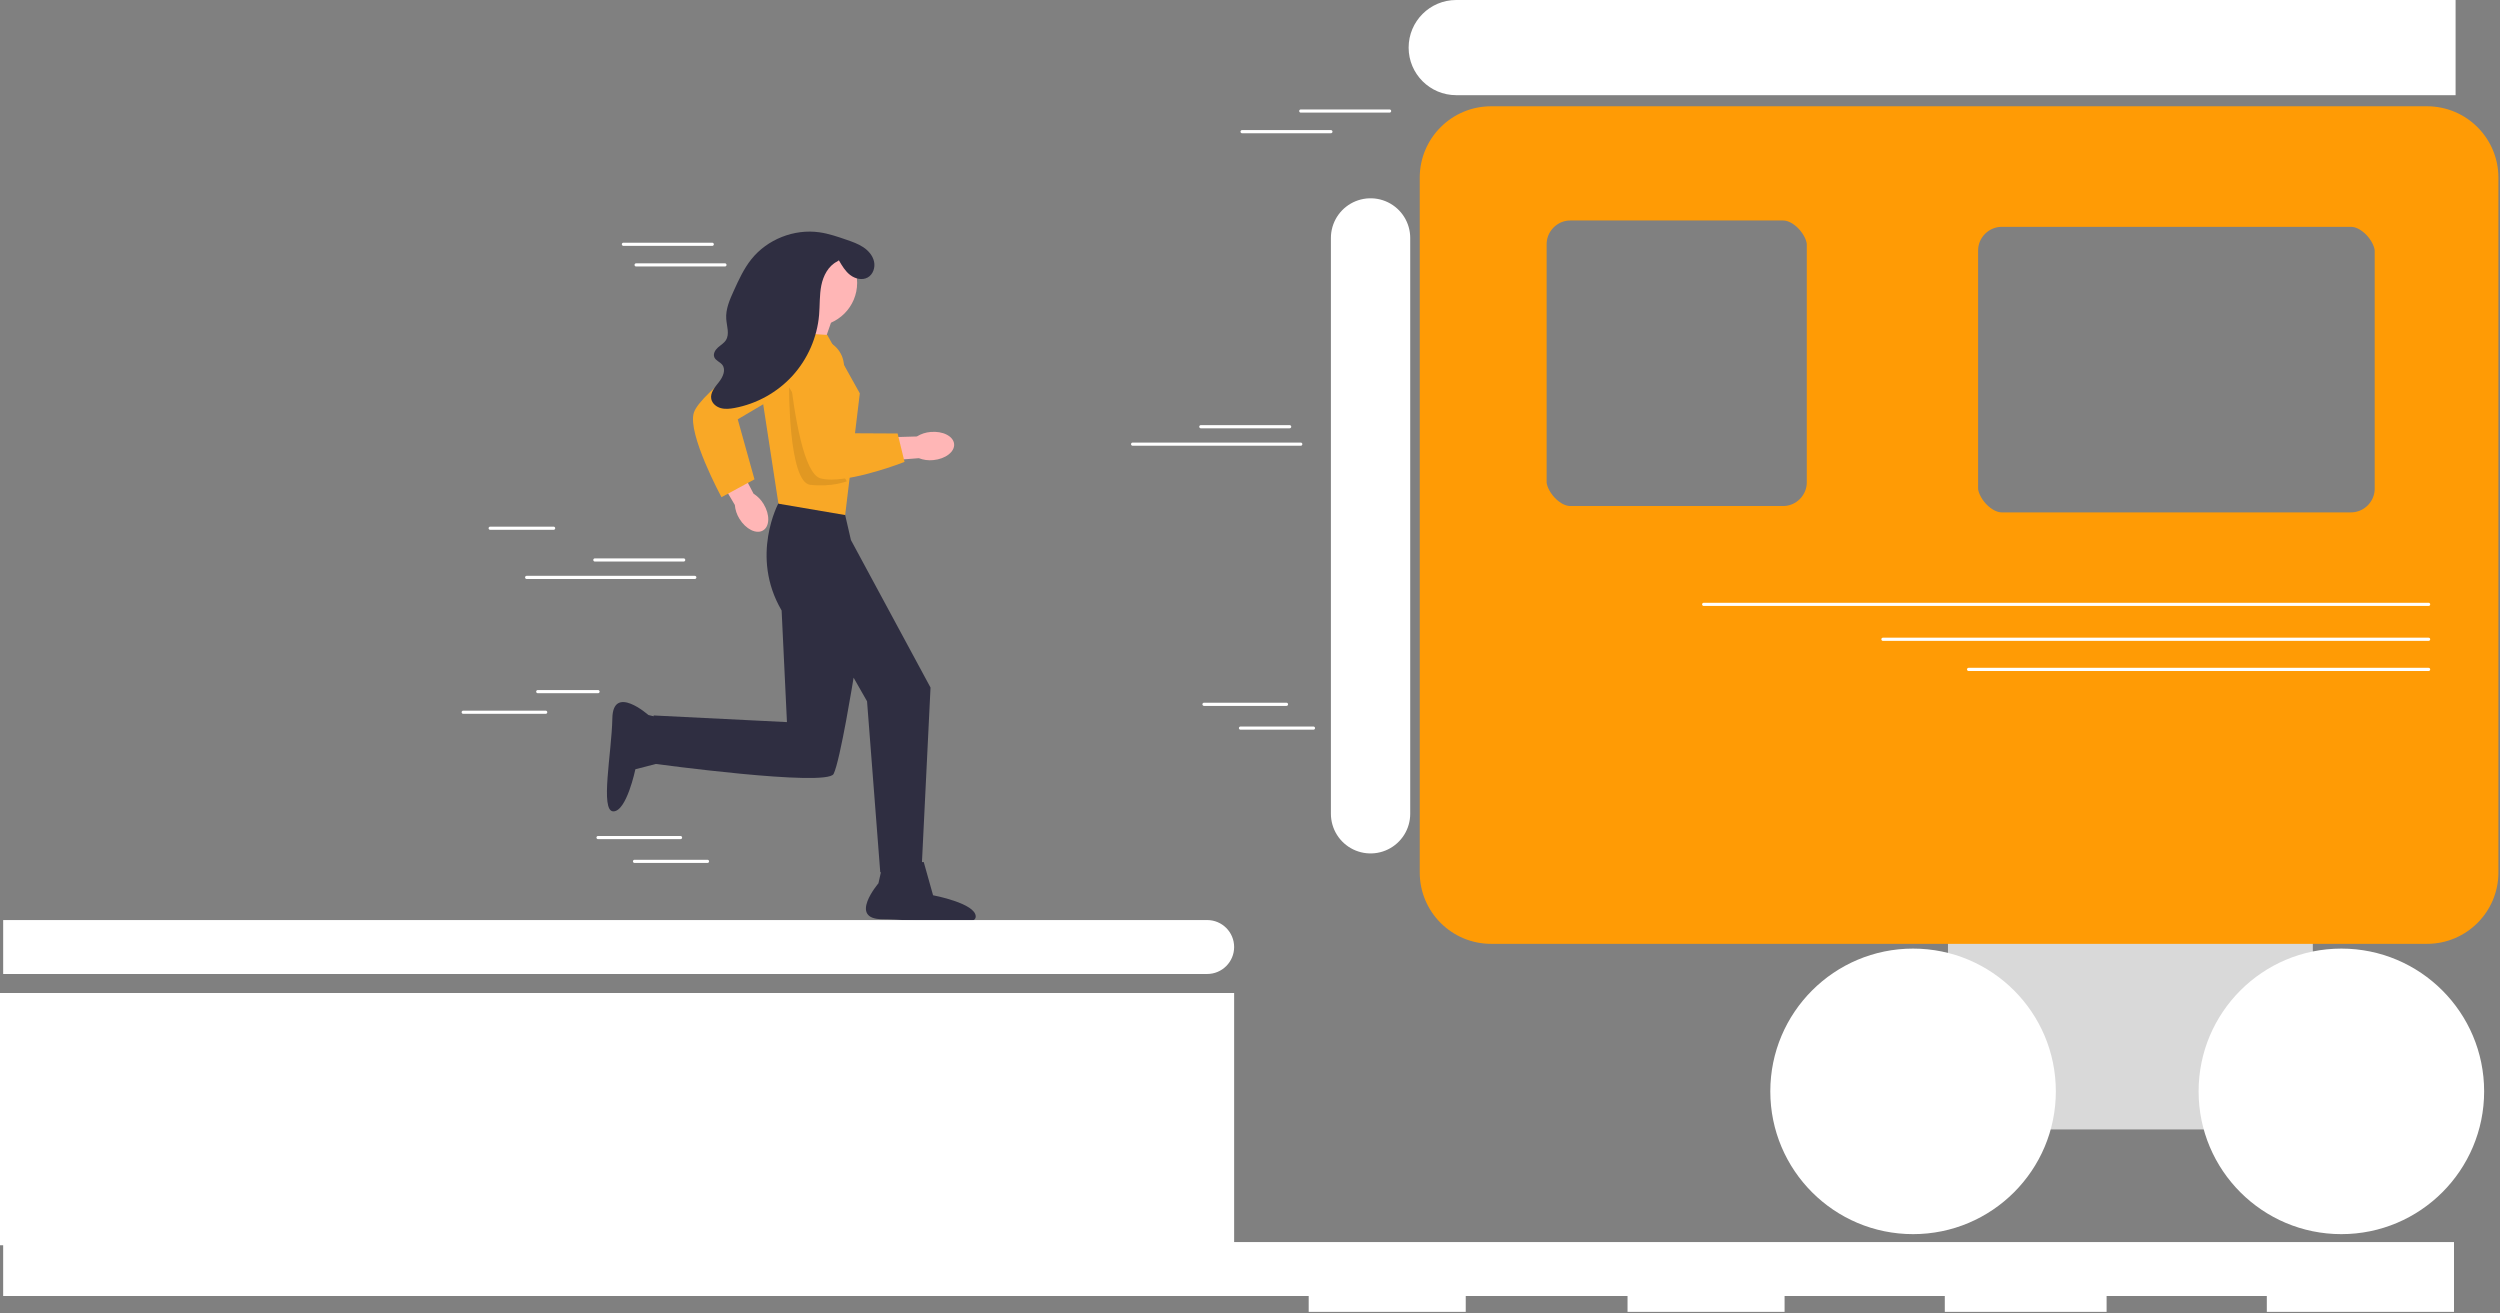<svg width="788" height="414" viewBox="0 0 788 414" fill="none" xmlns="http://www.w3.org/2000/svg">
<rect x="0" y="0" width="788" height="414" fill="#808080" stroke="none"/>
<g clip-path="url(#clip0_247_29)">
<path d="M291.164 271.72H278.382L276.881 278.422C276.881 278.422 267.218 289.731 278.141 289.731C289.064 289.731 307.549 293.082 307.549 288.893C307.549 284.705 294.105 282.191 294.105 282.191L291.164 271.72V271.72V271.72Z" fill="#2F2E41"/>
<path d="M210.829 239.736L211.07 226.994L204.378 225.371C204.378 225.371 193.219 215.526 193.013 226.415C192.808 237.303 189.099 255.667 193.3 255.746C197.5 255.824 200.273 242.47 200.273 242.47L210.829 239.736V239.736V239.736Z" fill="#2F2E41"/>
<path d="M248.767 97.705L246.16 107.324L257.893 113.303L262.326 100.565L248.767 97.705Z" fill="#FFB6B6"/>
<path d="M256.437 75.461C248.851 75.461 242.701 81.592 242.701 89.156C242.701 96.72 248.851 102.851 256.437 102.851C264.023 102.851 270.173 96.72 270.173 89.156C270.173 81.592 264.023 75.461 256.437 75.461V75.461Z" fill="#FFB6B6"/>
<path d="M240.705 158.894C239.921 157.562 238.828 156.436 237.518 155.61L230.021 141.295L223.293 145.051L231.623 159.168C231.748 160.707 232.242 162.195 233.062 163.505C235.07 166.813 238.408 168.461 240.519 167.187C242.63 165.914 242.713 162.201 240.705 158.894H240.705V158.894V158.894Z" fill="#FFB6B6"/>
<path d="M265.538 158.627L245.429 158.495C245.429 158.495 236.284 175.249 246.367 192.423L248.047 227.607L206.037 225.513V240.713C206.037 240.713 260.651 248.132 262.751 243.943C264.852 239.755 269.053 213.606 269.053 213.606L273.295 221.049L277.455 274.939H290.444L293.302 216.717L268.213 170.223L265.538 158.627H265.538V158.627V158.627Z" fill="#2F2E41"/>
<path d="M260.752 105.572L245.363 104.549L239.72 121.939L245.363 158.765L266.395 162.345L271.012 123.985L260.752 105.572Z" fill="#F9A826"/>
<path d="M244.912 107.106L246.388 123.985L232.538 132.168L237.811 151.087L227.408 156.719C227.408 156.719 216.635 136.772 218.687 130.123C220.739 123.473 244.912 107.106 244.912 107.106H244.912V107.106Z" fill="#F9A826"/>
<path opacity="0.1" d="M248.719 122.096C248.719 122.096 248.555 152.017 255.366 152.809C262.177 153.6 266.915 151.7 266.915 151.7" fill="black"/>
<path d="M293.342 136.155C291.797 136.275 290.303 136.763 288.985 137.576L272.795 138.035L273.239 145.71L289.614 144.418C291.058 144.979 292.615 145.187 294.156 145.025C298.018 144.672 300.964 142.401 300.739 139.951C300.514 137.501 297.202 135.802 293.342 136.155V136.155L293.342 136.155V136.155Z" fill="#FFB6B6"/>
<path d="M284.939 145.662L285.11 145.596L282.928 136.637L268.633 136.563L265.961 114.49C265.438 110.161 261.745 106.897 257.372 106.897C254.916 106.897 252.567 107.942 250.928 109.765C249.29 111.586 248.504 114.025 248.77 116.455C250.404 131.352 253.443 149.4 258.646 150.784C259.636 151.047 260.794 151.162 262.065 151.162C270.642 151.162 284.28 145.917 284.939 145.662V145.662V145.662Z" fill="#F9A826"/>
<path d="M264.416 82.049C265.402 83.747 266.426 85.491 267.985 86.689C269.543 87.888 271.787 88.421 273.503 87.46C275.19 86.516 275.916 84.324 275.5 82.44C275.085 80.557 273.718 78.992 272.11 77.921C270.501 76.85 268.651 76.207 266.824 75.575C264.031 74.61 261.217 73.64 258.291 73.221C250.309 72.078 241.831 75.439 236.816 81.734C234.448 84.706 232.853 88.203 231.282 91.66C229.998 94.487 228.685 97.464 228.913 100.558C229.079 102.827 230.025 105.312 228.8 107.232C228.183 108.198 227.13 108.784 226.276 109.551C225.422 110.318 224.721 111.507 225.143 112.574C225.574 113.665 226.934 114.058 227.66 114.981C228.904 116.563 227.844 118.878 226.59 120.452C225.337 122.027 223.798 123.792 224.195 125.763C224.481 127.185 225.776 128.244 227.177 128.635C228.577 129.026 230.071 128.86 231.501 128.597C238.492 127.309 245.027 123.679 249.803 118.43C254.58 113.182 257.571 106.345 258.178 99.283C258.446 96.174 258.268 93.016 258.882 89.956C259.496 86.896 261.088 83.815 263.887 82.419" fill="#2F2E41"/>
</g>
<path d="M8.5 321.5H380.5V384H8.5V321.5Z" fill="white"/>
<path d="M380.5 307C385.194 307 389 303.194 389 298.5C389 293.806 385.194 290 380.5 290V307ZM8.5 321.5V313H0V321.5H8.5ZM380.5 321.5H389V313H380.5V321.5ZM380.5 384V392.5H389V384H380.5ZM8.5 384H0V392.5H8.5V384ZM1 307H380.5V290H1V307ZM8.5 330H380.5V313H8.5V330ZM372 321.5V384H389V321.5H372ZM380.5 375.5H8.5V392.5H380.5V375.5ZM17 384V321.5H0V384H17Z" fill="white"/>
<path d="M1 400H773.5M412.5 405H462M513 405H562.5M613 405H664M714.5 405H773.5" stroke="white" stroke-width="17"/>
<path d="M166 182H219M200 271.5H223M188.5 264H214.5M146 224.5C156.154 224.5 161.846 224.5 172 224.5M169.5 218H188.5M174.5 166.5H154.5M200.5 83.5H228.5M187.5 176.5H215.5M196.5 77H224.5" stroke="white" stroke-linecap="round"/>
<path d="M357 140H410M391 229.5H414M379.5 222H405.5M391.5 41.5H419.5M378.5 134.5H406.5M410 35H438" stroke="white" stroke-linecap="round"/>
<path d="M432 256.5V75" stroke="white" stroke-width="25" stroke-linecap="round"/>
<path d="M759.002 30H774.002V0H759.002V30ZM459 0C450.716 0 444 6.716 444 15C444 23.284 450.716 30 459 30V0ZM759.002 0L459 0V30L759.002 30V0Z" fill="white"/>
<rect x="614" y="291" width="115" height="65" fill="#D9D9D9"/>
<circle cx="603" cy="344" r="45" fill="white"/>
<circle cx="738" cy="344" r="45" fill="white"/>
<path d="M595.882 285H765C770.523 285 775 280.523 775 275V186.795H595.882V285Z" fill="#FF9B05"/>
<path d="M460 275C460 280.523 464.477 285 470 285H595.882V186.795H460V275Z" fill="#FF9B05"/>
<path d="M470 58.5H595.882V33.5H470V58.5ZM595.882 58.5H765V33.5H595.882V58.5ZM765 272.5H595.882V297.5H765V272.5ZM595.882 272.5H470V297.5H595.882V272.5ZM472.5 275V186.795H447.5V275H472.5ZM472.5 186.795V56H447.5V186.795H472.5ZM762.5 56V186.795H787.5V56H762.5ZM762.5 186.795V275H787.5V186.795H762.5ZM775 174.295H595.882V199.295H775V174.295ZM583.382 186.795V285H608.382V186.795H583.382ZM460 199.295H595.882V174.295H460V199.295ZM583.382 46V186.795H608.382V46H583.382ZM765 297.5C777.426 297.5 787.5 287.426 787.5 275H762.5C762.5 273.619 763.619 272.5 765 272.5V297.5ZM765 58.5C763.619 58.5 762.5 57.381 762.5 56H787.5C787.5 43.574 777.426 33.5 765 33.5V58.5ZM470 33.5C457.574 33.5 447.5 43.574 447.5 56H472.5C472.5 57.381 471.381 58.5 470 58.5V33.5ZM470 272.5C471.381 272.5 472.5 273.619 472.5 275H447.5C447.5 287.426 457.574 297.5 470 297.5V272.5Z" fill="#FF9B05"/>
<rect x="611" y="59" width="150" height="115" rx="20" stroke="#FF9B05" stroke-width="25"/>
<rect x="475" y="57" width="107" height="115" rx="20" stroke="#FF9B05" stroke-width="25"/>
<path d="M765.5 190.5H537M765.5 201.5H593.5M765.5 211H620.5" stroke="white" stroke-linecap="round"/>
<defs>
<clipPath id="clip0_247_29">
<rect width="291" height="218" fill="white" transform="matrix(-1 0 0 1 419 73)"/>
</clipPath>
</defs>
</svg>
